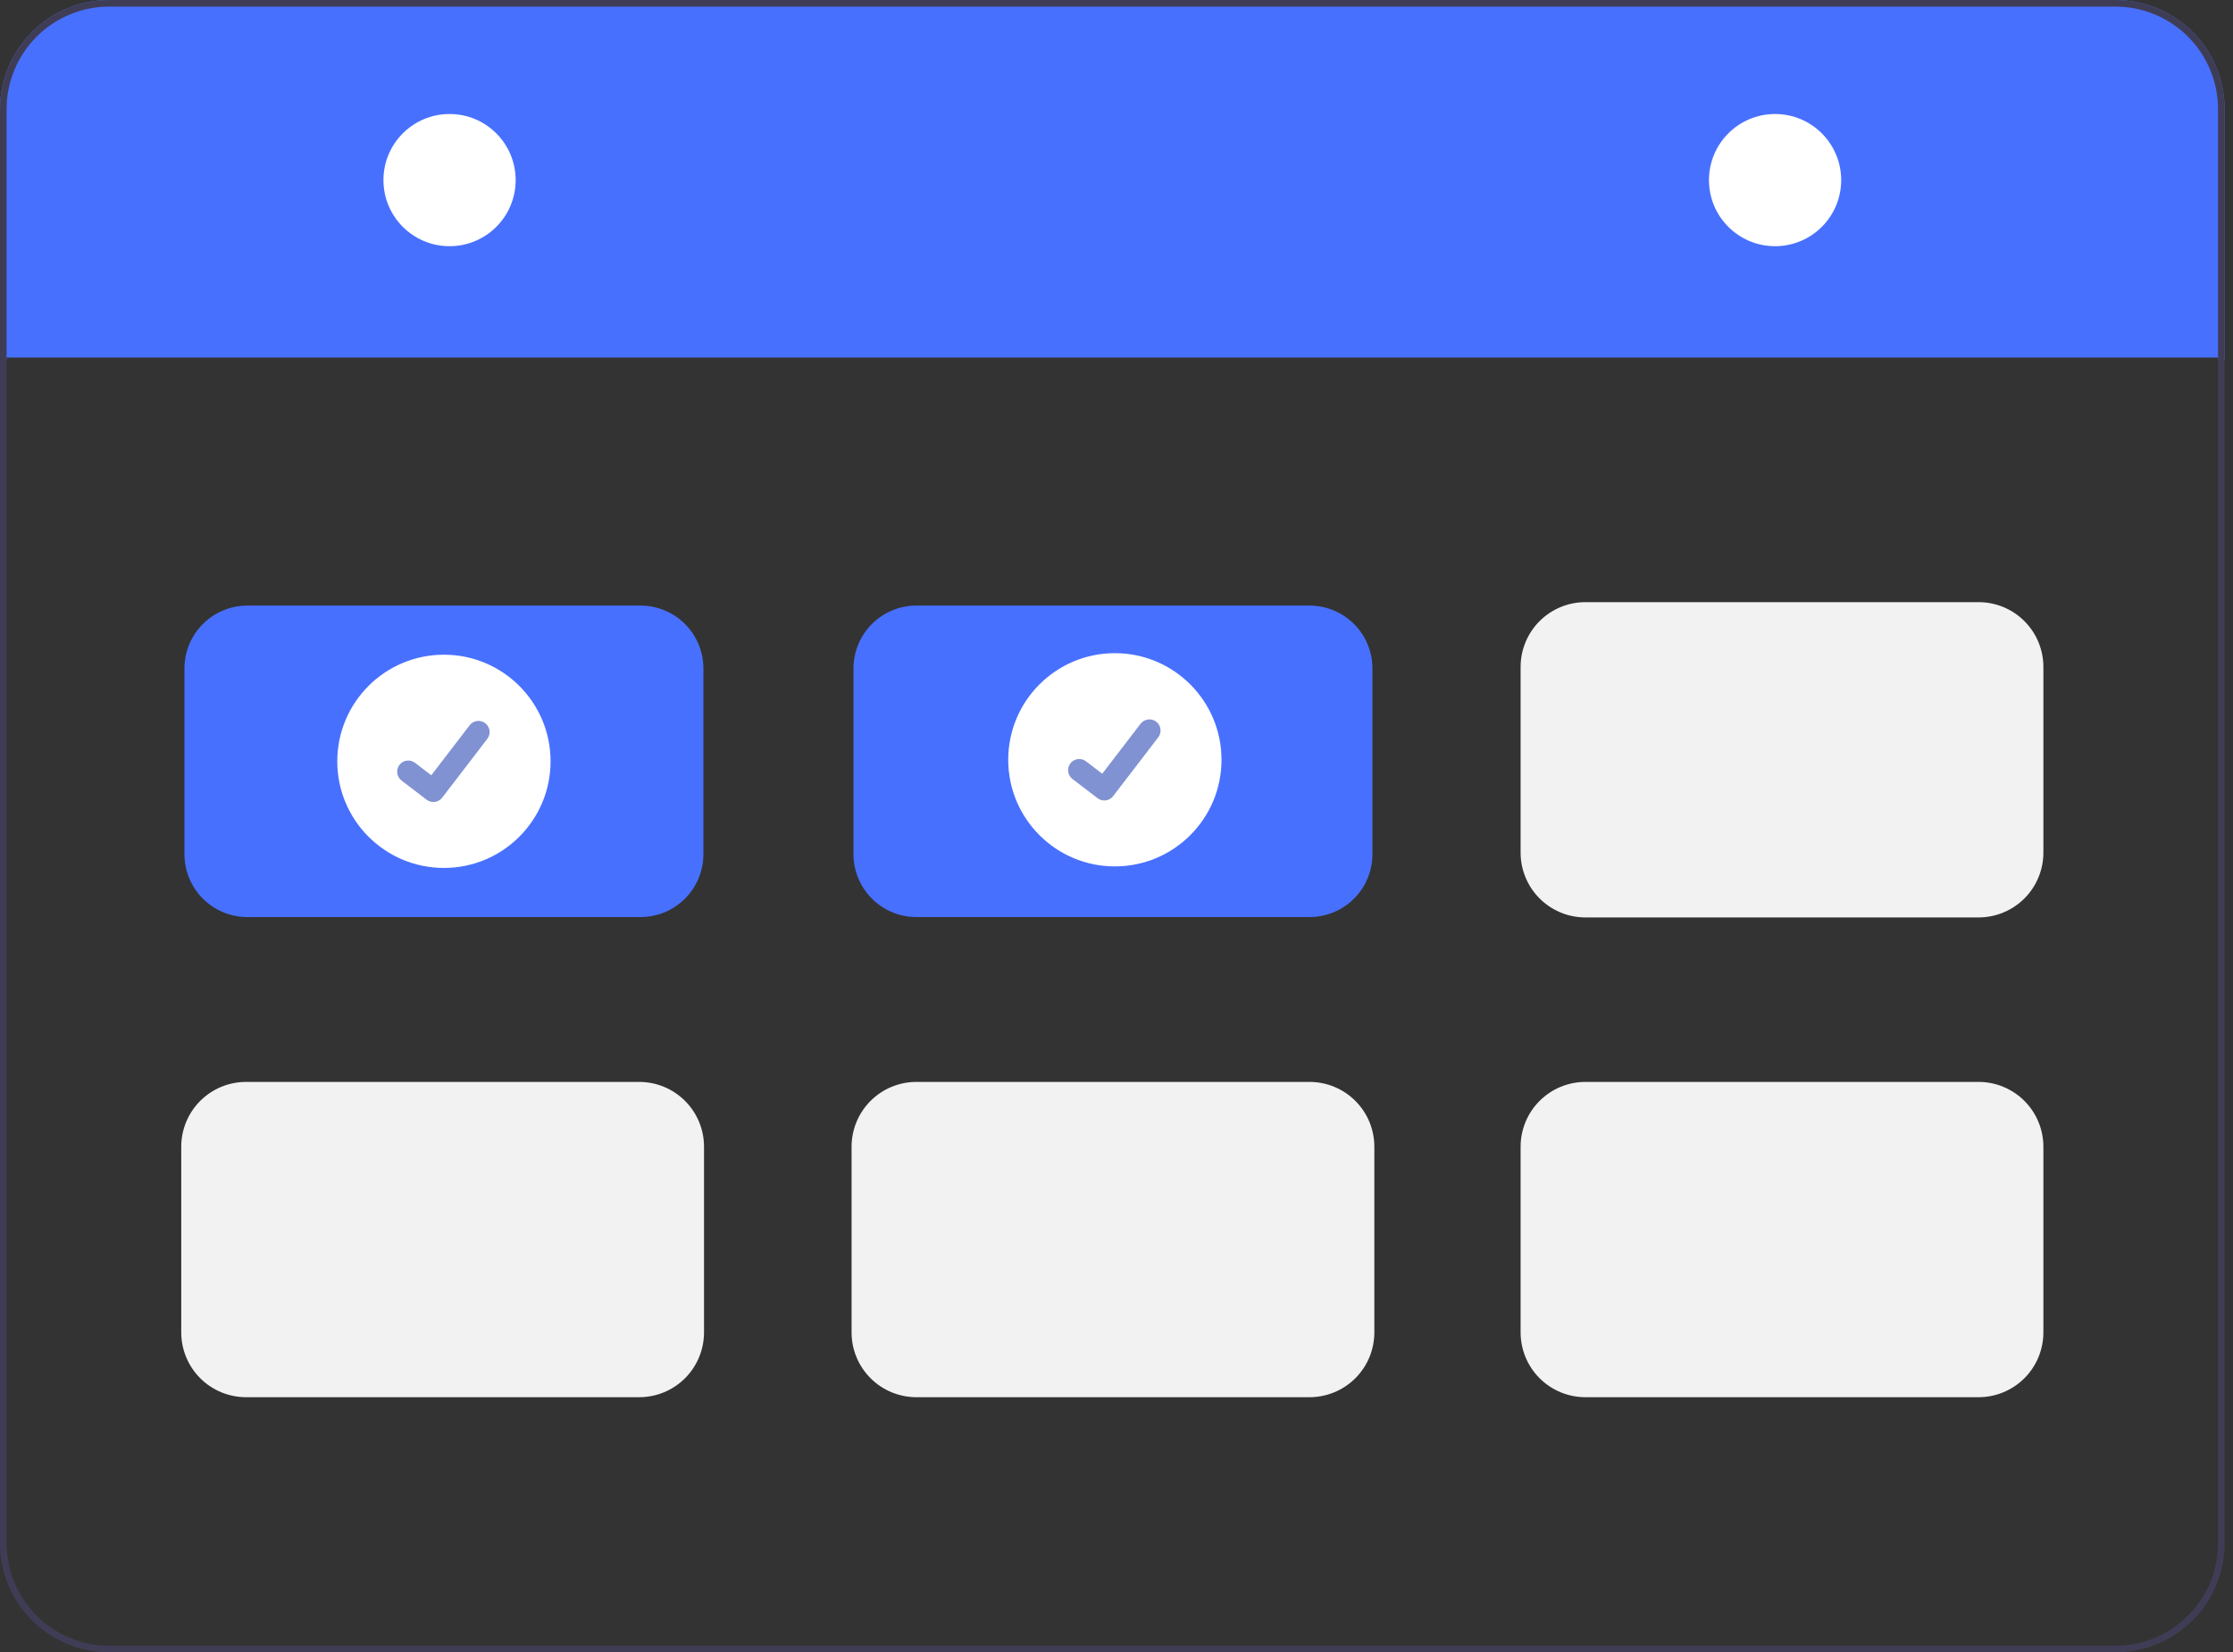 <svg width="254" height="188" viewBox="0 0 254 188" fill="none" xmlns="http://www.w3.org/2000/svg">
<rect x="0" y="0" width="254" height="188" fill="#333333" stroke="none"/>
<path d="M253.048 12.408V40.984H252.296V40.679H0.752V40.984H0V12.408C0.003 9.118 1.312 5.964 3.638 3.638C5.964 1.312 9.118 0.003 12.408 0H240.64C243.93 0.003 247.084 1.312 249.41 3.638C251.736 5.964 253.045 9.118 253.048 12.408Z" fill="#4870FF"/>
<path d="M240.64 0H12.408C9.118 0.003 5.964 1.312 3.638 3.638C1.312 5.964 0.003 9.118 0 12.408V175.592C0.003 178.882 1.312 182.036 3.638 184.362C5.964 186.688 9.118 187.997 12.408 188H240.64C243.93 187.997 247.084 186.688 249.41 184.362C251.736 182.036 253.045 178.882 253.048 175.592V12.408C253.045 9.118 251.736 5.964 249.41 3.638C247.084 1.312 243.93 0.003 240.64 0ZM252.296 175.592C252.292 178.682 251.063 181.645 248.878 183.83C246.693 186.015 243.73 187.244 240.64 187.248H12.408C9.318 187.244 6.355 186.015 4.17 183.83C1.985 181.645 0.756 178.682 0.752 175.592V12.408C0.756 9.318 1.985 6.355 4.17 4.17C6.355 1.985 9.318 0.756 12.408 0.752H240.64C243.73 0.756 246.693 1.985 248.878 4.17C251.063 6.355 252.292 9.318 252.296 12.408V175.592Z" fill="#3F3D56"/>
<path d="M51.136 28.012C55.289 28.012 58.656 24.645 58.656 20.492C58.656 16.339 55.289 12.972 51.136 12.972C46.983 12.972 43.616 16.339 43.616 20.492C43.616 24.645 46.983 28.012 51.136 28.012Z" fill="white"/>
<path d="M201.912 28.012C206.065 28.012 209.432 24.645 209.432 20.492C209.432 16.339 206.065 12.972 201.912 12.972C197.759 12.972 194.392 16.339 194.392 20.492C194.392 24.645 197.759 28.012 201.912 28.012Z" fill="white"/>
<path d="M72.863 104.341H28.128C26.233 104.339 24.416 103.585 23.076 102.245C21.736 100.905 20.982 99.088 20.98 97.192V76.049C20.982 74.154 21.736 72.337 23.076 70.997C24.416 69.657 26.233 68.903 28.128 68.901H72.863C74.758 68.903 76.575 69.657 77.915 70.997C79.255 72.337 80.009 74.154 80.011 76.049V97.192C80.009 99.088 79.255 100.905 77.915 102.245C76.575 103.585 74.758 104.339 72.863 104.341Z" fill="#4870FF"/>
<path d="M148.965 104.341H104.23C102.335 104.339 100.518 103.585 99.178 102.245C97.838 100.905 97.084 99.088 97.082 97.192V76.049C97.084 74.154 97.838 72.337 99.178 70.997C100.518 69.657 102.335 68.903 104.23 68.901H148.965C150.86 68.903 152.677 69.657 154.017 70.997C155.357 72.337 156.111 74.154 156.113 76.049V97.192C156.111 99.088 155.357 100.905 154.017 102.245C152.677 103.585 150.86 104.339 148.965 104.341Z" fill="#4870FF"/>
<path d="M148.965 158.97H104.23C102.277 158.968 100.405 158.191 99.025 156.811C97.644 155.43 96.867 153.558 96.865 151.605V130.462C96.867 128.509 97.644 126.637 99.025 125.256C100.405 123.876 102.277 123.099 104.23 123.097H148.965C150.918 123.099 152.79 123.876 154.17 125.256C155.551 126.637 156.328 128.509 156.33 130.462V151.605C156.328 153.558 155.551 155.43 154.17 156.811C152.79 158.191 150.918 158.968 148.965 158.97Z" fill="#F2F2F2"/>
<path d="M72.716 158.97H27.981C26.029 158.968 24.157 158.191 22.776 156.811C21.395 155.43 20.619 153.558 20.616 151.605V130.462C20.619 128.509 21.395 126.637 22.776 125.256C24.157 123.876 26.029 123.099 27.981 123.097H72.716C74.669 123.099 76.541 123.876 77.922 125.256C79.302 126.637 80.079 128.509 80.081 130.462V151.605C80.079 153.558 79.302 155.43 77.922 156.811C76.541 158.191 74.669 158.968 72.716 158.97Z" fill="#F2F2F2"/>
<path d="M225.067 158.97H180.332C178.379 158.968 176.507 158.191 175.126 156.811C173.746 155.43 172.969 153.558 172.967 151.605V130.462C172.969 128.509 173.746 126.637 175.126 125.256C176.507 123.876 178.379 123.099 180.332 123.097H225.067C227.019 123.099 228.891 123.876 230.272 125.256C231.653 126.637 232.429 128.509 232.432 130.462V151.605C232.429 153.558 231.653 155.43 230.272 156.811C228.891 158.191 227.019 158.968 225.067 158.97Z" fill="#F2F2F2"/>
<path d="M225.067 104.383H180.332C178.379 104.381 176.507 103.604 175.126 102.224C173.746 100.843 172.969 98.971 172.967 97.018V75.875C172.969 73.922 173.746 72.05 175.126 70.669C176.507 69.289 178.379 68.512 180.332 68.51H225.067C227.019 68.512 228.891 69.289 230.272 70.669C231.653 72.05 232.429 73.922 232.432 75.875V97.018C232.429 98.971 231.653 100.843 230.272 102.224C228.891 103.604 227.019 104.381 225.067 104.383Z" fill="#F2F2F2"/>
<path d="M50.495 98.751C57.195 98.751 62.626 93.32 62.626 86.621C62.626 79.921 57.195 74.49 50.495 74.49C43.796 74.49 38.365 79.921 38.365 86.621C38.365 93.32 43.796 98.751 50.495 98.751Z" fill="white"/>
<path d="M49.293 91.248C49.02 91.249 48.754 91.16 48.536 90.997L48.523 90.987L45.672 88.804C45.54 88.703 45.429 88.577 45.345 88.433C45.262 88.289 45.208 88.13 45.186 87.965C45.164 87.8 45.175 87.632 45.217 87.471C45.26 87.31 45.334 87.16 45.436 87.028C45.537 86.895 45.663 86.785 45.807 86.701C45.951 86.618 46.111 86.564 46.276 86.542C46.441 86.52 46.608 86.531 46.769 86.575C46.93 86.618 47.08 86.692 47.212 86.793L49.059 88.209L53.422 82.519C53.524 82.386 53.65 82.276 53.794 82.192C53.938 82.109 54.097 82.055 54.262 82.034C54.427 82.012 54.594 82.023 54.755 82.066C54.916 82.109 55.066 82.183 55.198 82.284L55.171 82.321L55.199 82.285C55.465 82.489 55.639 82.791 55.683 83.124C55.727 83.457 55.637 83.794 55.433 84.06L50.301 90.754C50.182 90.908 50.029 91.033 49.855 91.119C49.68 91.204 49.488 91.249 49.293 91.248Z" fill="#8092D2"/>
<path d="M126.814 98.577C133.514 98.577 138.944 93.146 138.944 86.447C138.944 79.747 133.514 74.316 126.814 74.316C120.115 74.316 114.684 79.747 114.684 86.447C114.684 93.146 120.115 98.577 126.814 98.577Z" fill="white"/>
<path d="M125.612 91.074C125.339 91.075 125.073 90.986 124.855 90.823L124.841 90.812L121.99 88.63C121.724 88.425 121.549 88.124 121.505 87.791C121.461 87.458 121.551 87.121 121.755 86.854C121.96 86.588 122.261 86.413 122.594 86.369C122.927 86.325 123.264 86.415 123.531 86.619L125.377 88.035L129.741 82.344C129.842 82.212 129.968 82.102 130.112 82.018C130.256 81.935 130.415 81.881 130.58 81.859C130.745 81.838 130.913 81.848 131.073 81.891C131.234 81.934 131.385 82.009 131.517 82.11L131.49 82.147L131.517 82.11C131.784 82.315 131.958 82.617 132.002 82.95C132.046 83.283 131.956 83.619 131.752 83.886L126.619 90.58C126.501 90.734 126.348 90.859 126.173 90.945C125.998 91.03 125.806 91.075 125.612 91.074Z" fill="#8092D2"/>
</svg>
